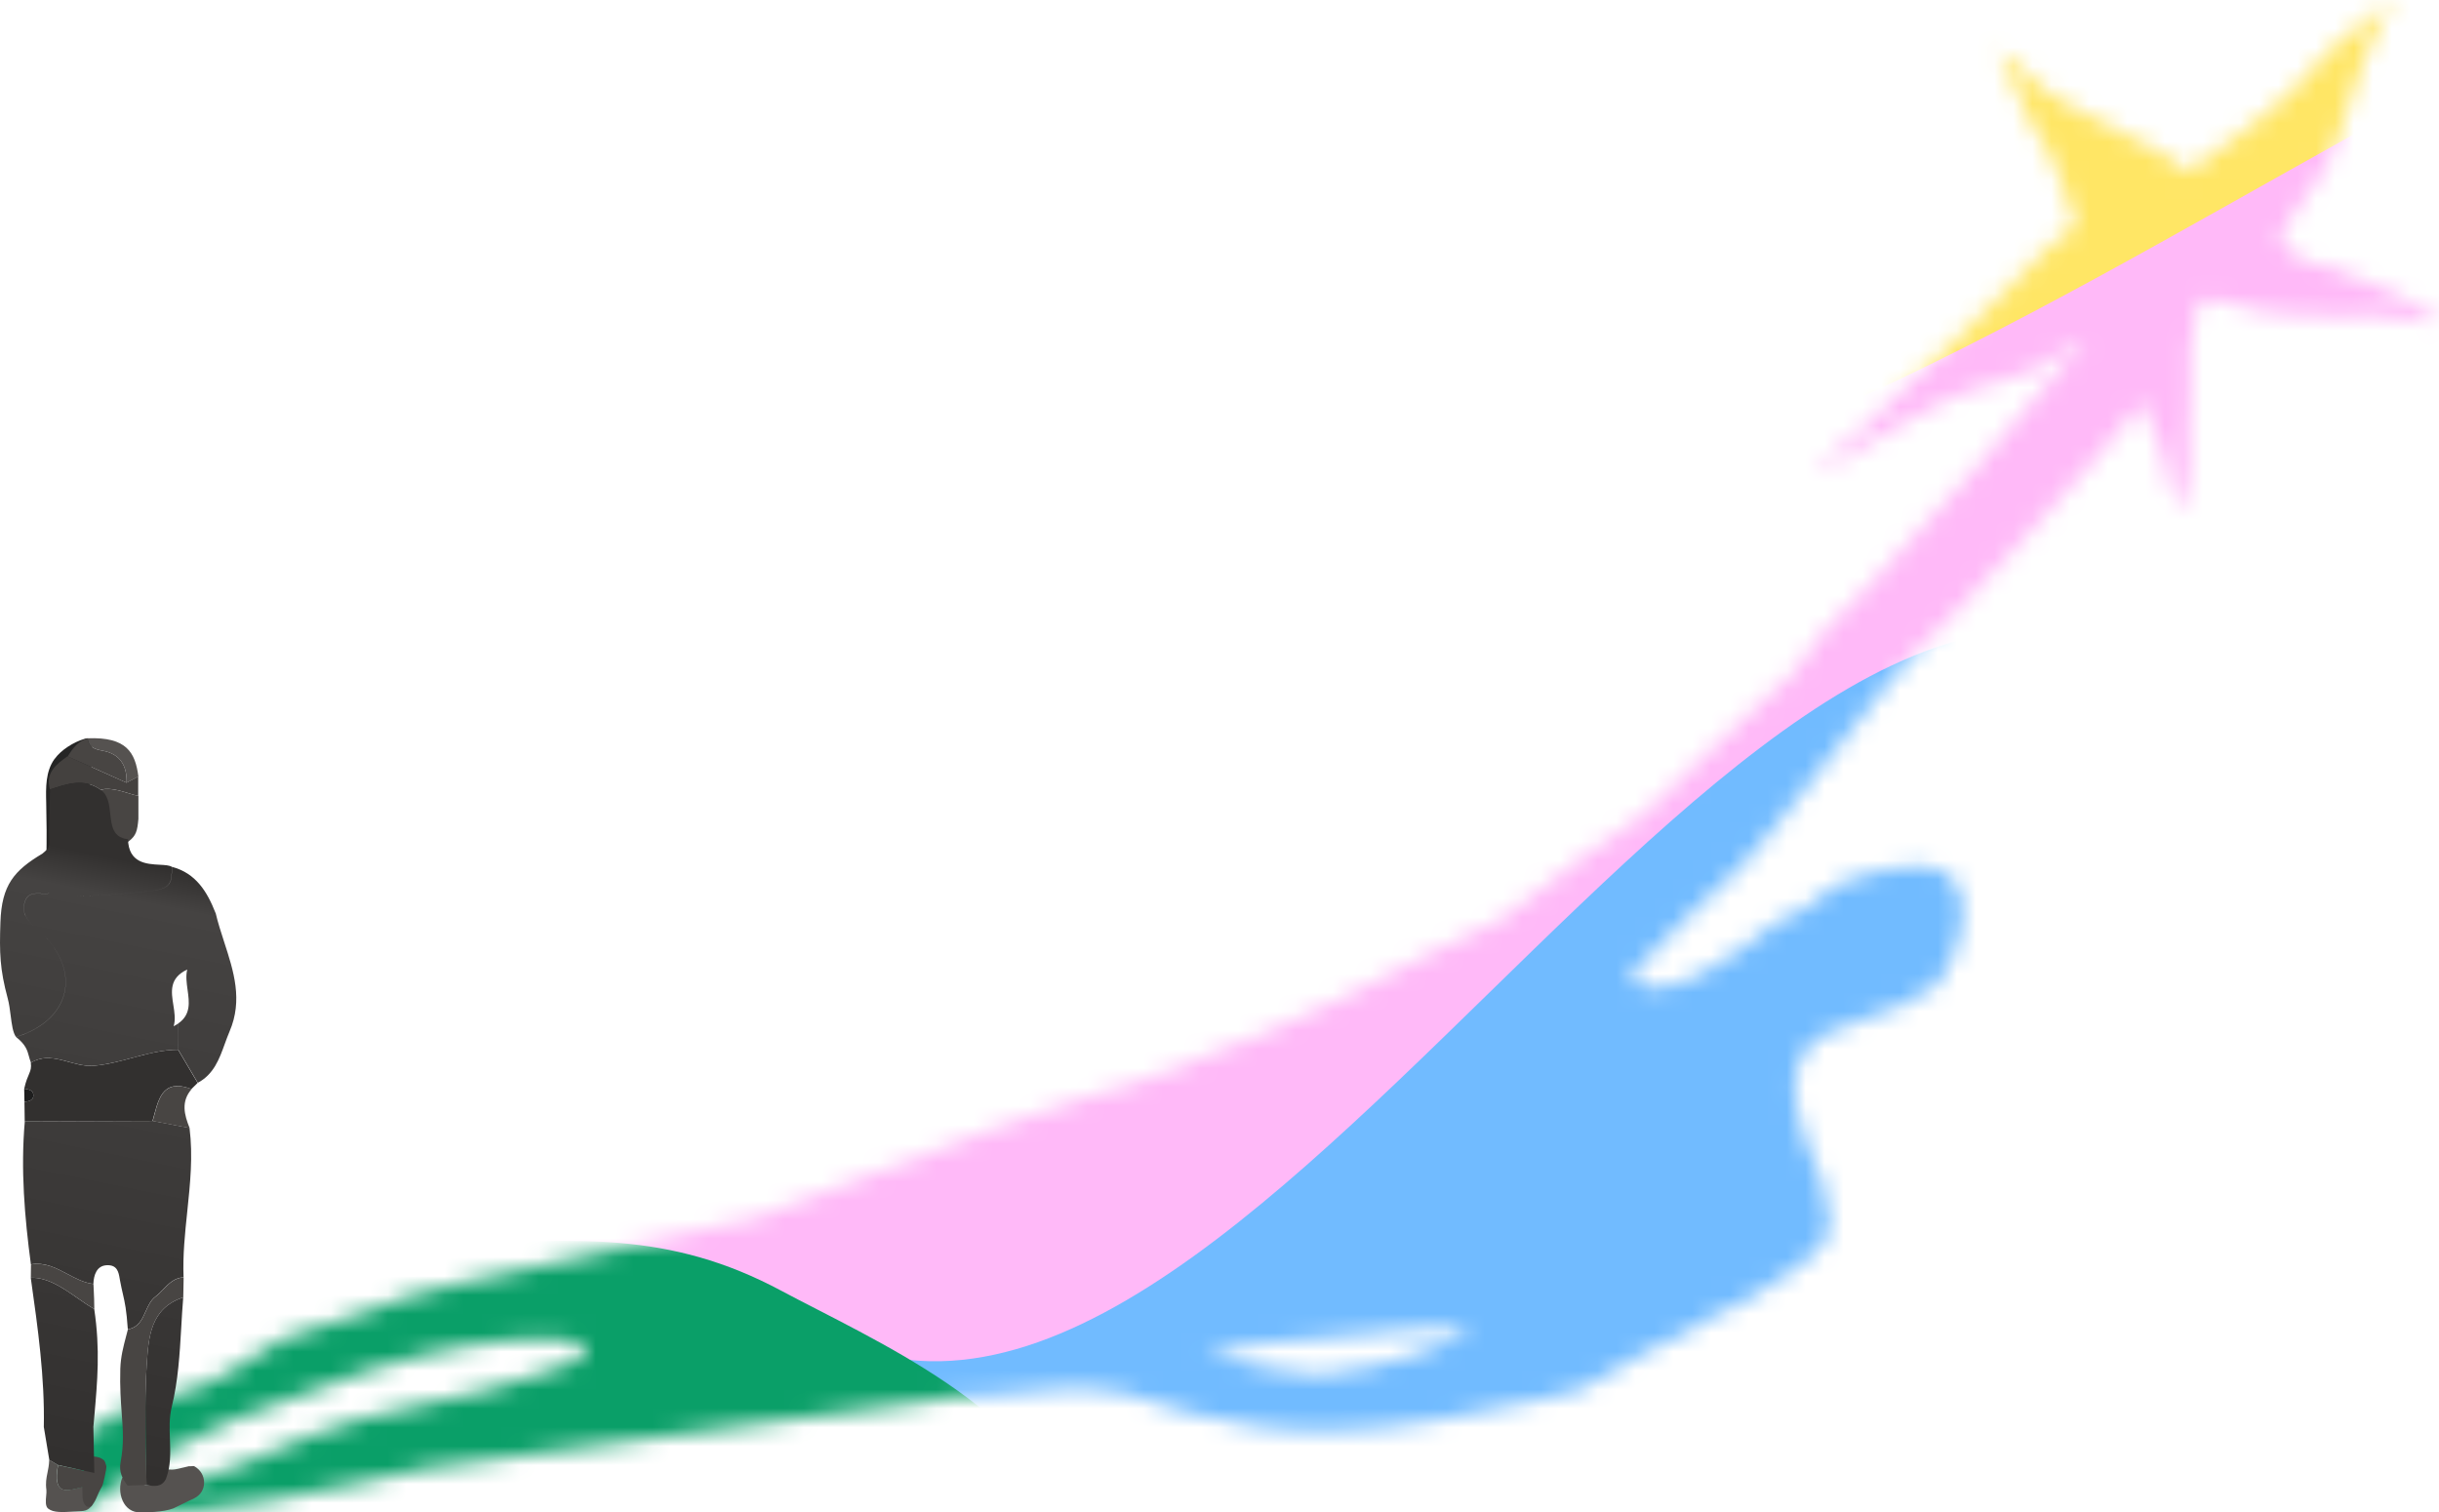 <svg width="129" height="80" viewBox="0 0 129 80" fill="none" xmlns="http://www.w3.org/2000/svg">
<mask id="mask0_1625_16218" style="mask-type:alpha" maskUnits="userSpaceOnUse" x="3" y="0" width="127" height="80">
<path fill-rule="evenodd" clip-rule="evenodd" d="M113.388 21.192C111.582 23.637 102.729 33.339 101.418 34.38C100.836 34.842 98.686 37.603 96.58 40.307L96.58 40.307C94.582 42.874 92.623 45.389 92.082 45.84C90.863 46.856 87.702 50.068 86.185 51.662C87.66 53.741 92.61 49.948 93.719 48.962C94.005 48.708 94.375 48.555 94.751 48.4C95.158 48.231 95.574 48.059 95.899 47.751C96.273 47.397 97.241 46.692 97.73 46.553C97.943 46.492 98.142 46.433 98.333 46.377L98.333 46.377C99.441 46.049 100.244 45.812 101.593 45.812C105.279 45.812 103.544 51.213 102.267 52.206C101.179 53.053 99.884 53.477 98.687 53.869C95.682 54.854 93.291 55.638 96.326 62.393C96.312 62.399 96.298 62.406 96.284 62.413C96.371 62.473 96.424 62.551 96.424 62.654C96.424 62.976 96.509 63.325 96.594 63.675L96.594 63.675C96.7 64.111 96.806 64.549 96.75 64.94C96.61 65.923 95.793 66.494 95.002 67.047C94.801 67.188 94.601 67.328 94.414 67.473C93.235 68.39 91.796 69.084 90.451 69.719C90.199 69.839 89.966 69.993 89.734 70.148C89.475 70.32 89.217 70.491 88.933 70.613C88.358 70.859 87.69 71.154 87.146 71.468C86.821 71.656 86.495 71.848 86.168 72.041C85.307 72.548 84.439 73.059 83.56 73.51C83.087 73.753 80.104 74.321 77.999 74.722C77.002 74.912 76.202 75.064 75.957 75.127C68.255 76.527 63.356 74.936 60.742 74.087L60.742 74.087L60.742 74.087C60.188 73.907 59.736 73.76 59.383 73.683C58.332 73.452 57.236 73.475 56.151 73.497C56.015 73.5 55.879 73.503 55.743 73.505C53.861 73.695 51.939 73.889 50.011 73.919C49.838 73.983 49.672 74.033 49.515 74.06C48.832 74.06 23.163 77.523 22.49 77.673C22.403 77.693 22.282 77.72 22.131 77.754C19.51 78.349 7.873 80.987 7.873 79.565C6.79 78.853 9.118 78.522 9.336 78.522C10.353 78.522 15.472 76.425 16.372 75.976C17.567 75.378 20.369 74.708 22.49 74.278C24.612 73.848 26.616 73.382 28.007 72.857C28.341 72.731 28.697 72.616 29.044 72.504L29.044 72.504C30.137 72.151 31.127 71.832 30.977 71.307C30.78 70.616 24.859 70.202 16.372 73.63C16.14 73.714 15.843 73.821 15.513 73.939L15.508 73.941L15.507 73.941L15.506 73.942C14.444 74.323 13.035 74.829 12.306 75.127C11.724 75.365 9.05 76.676 8.487 76.958C8.236 77.084 7.534 77.631 6.781 78.218C5.844 78.948 4.83 79.739 4.51 79.853C3.814 79.853 3.761 79.629 3.761 78.853C3.761 78.815 3.745 78.75 3.724 78.662C3.528 77.859 2.872 75.161 9.76 73.63C11.126 73.288 12.887 72.148 14.089 71.369C14.381 71.18 14.64 71.012 14.852 70.882C15.12 70.719 15.888 70.493 16.529 70.305L16.529 70.305L16.529 70.305L16.53 70.305C16.906 70.195 17.237 70.098 17.398 70.033C17.701 69.912 18.15 69.78 18.594 69.65L18.594 69.65C19.163 69.482 19.722 69.318 19.944 69.184C20.991 68.556 26.239 67.44 31.246 66.374L31.246 66.374L31.246 66.374C34.488 65.684 37.63 65.016 39.464 64.516C39.549 64.516 39.63 64.517 39.707 64.52C48.778 60.984 57.926 57.728 60.012 57.311C62.885 56.128 64.272 55.63 65.256 55.278L65.256 55.278C65.727 55.109 66.105 54.973 66.51 54.811C69.68 53.543 72.31 52.163 74.37 51.083L74.37 51.083L74.372 51.082C74.747 50.885 75.103 50.699 75.44 50.524C76.588 49.931 77.691 49.432 78.835 48.915L78.96 48.858C79.071 48.808 79.182 48.758 79.293 48.707C79.775 48.31 80.286 47.941 80.791 47.576C80.925 47.479 81.059 47.383 81.192 47.286C81.8 46.842 82.118 46.583 82.449 46.313C82.747 46.069 83.055 45.818 83.596 45.416C83.875 45.207 84.314 44.919 84.788 44.606C85.563 44.096 86.432 43.525 86.851 43.143L87.145 42.877C88.043 42.062 88.94 41.248 89.767 40.355C90.391 39.683 90.974 39.179 91.551 38.681C92.193 38.127 92.828 37.579 93.501 36.813C94.49 36.203 95.079 35.347 95.662 34.501C96.111 33.85 96.555 33.205 97.174 32.682C98.01 31.977 100.004 29.749 101.714 27.838L101.714 27.837C102.793 26.632 103.758 25.553 104.248 25.064C104.599 24.686 108.874 19.711 110.306 17.928C110.303 17.929 110.301 17.93 110.298 17.932C110.153 18.001 110.008 18.069 109.863 18.134C109.456 18.315 109.096 18.578 108.735 18.842C108.394 19.091 108.053 19.341 107.671 19.522C106.971 19.854 106.217 20.061 105.463 20.269C105.067 20.379 104.67 20.488 104.281 20.616C103.224 20.962 102.275 21.492 101.317 22.027C100.991 22.209 100.663 22.392 100.33 22.569C99.098 23.221 97.915 23.891 96.755 24.664C96.582 24.78 96.351 24.834 96.144 24.834C96.142 24.834 96.189 24.787 96.247 24.727C96.333 24.641 96.443 24.529 96.466 24.499C96.784 24.074 97.302 23.684 97.763 23.337C97.873 23.255 97.979 23.174 98.079 23.097C98.572 22.713 99.001 22.265 99.43 21.817C99.793 21.438 100.156 21.058 100.559 20.717C101.189 20.184 101.779 19.599 102.369 19.014C102.834 18.553 103.3 18.092 103.785 17.656C104.716 16.818 105.586 15.911 106.455 15.003C107.041 14.391 107.627 13.779 108.232 13.189C108.449 12.977 108.689 12.798 108.928 12.619C109.143 12.458 109.357 12.298 109.555 12.114C109.578 12.093 109.652 12.064 109.724 12.035C109.813 12 109.899 11.965 109.886 11.948C109.576 11.55 109.443 11.01 109.314 10.486C109.266 10.287 109.217 10.09 109.16 9.904C109.084 9.657 108.962 9.421 108.841 9.186C108.704 8.921 108.568 8.657 108.498 8.378C108.402 7.992 108.156 7.647 107.918 7.314C107.814 7.169 107.713 7.027 107.626 6.884C107.44 6.581 107.054 5.711 106.666 4.836C106.272 3.95 105.877 3.059 105.687 2.749C105.817 2.749 106.023 2.895 106.175 3.004C106.216 3.033 106.253 3.059 106.284 3.079C106.824 3.433 107.219 3.843 107.64 4.279C107.76 4.404 107.883 4.532 108.011 4.66C108.405 5.054 109.975 5.849 111.608 6.675C113.451 7.608 115.374 8.582 115.776 9.065C120.961 5.447 122.111 3.96 122.661 3.25C122.843 3.014 122.96 2.863 123.136 2.749C123.454 2.371 126.14 0.303 126.572 0.056C126.718 -0.028 126.7 -0.007 126.648 0.05C126.616 0.086 126.572 0.136 126.545 0.184C126.444 0.366 126.321 0.545 126.198 0.724C126.009 0.998 125.819 1.274 125.7 1.572C125.595 1.834 125.488 2.096 125.382 2.358C125.182 2.85 124.981 3.343 124.79 3.842C124.542 4.49 124.342 5.15 124.142 5.811C123.917 6.554 123.692 7.298 123.398 8.024C123.066 8.844 122.561 9.539 122.055 10.236C121.742 10.666 121.429 11.096 121.156 11.558C121.145 11.576 121.128 11.603 121.105 11.638C120.925 11.921 120.425 12.706 120.696 12.923C120.775 12.986 120.863 13.034 120.951 13.082C121.064 13.144 121.177 13.206 121.271 13.3C121.325 13.354 121.372 13.403 121.414 13.448C121.617 13.662 121.73 13.782 122.144 13.897C122.379 13.963 122.625 14.006 122.868 14.05C122.958 14.066 123.047 14.082 123.136 14.099C123.345 14.139 123.541 14.233 123.737 14.325C123.866 14.387 123.995 14.448 124.128 14.494C125.793 15.071 127.275 15.75 128.741 16.728C129.239 17.06 128.93 17.059 128.56 17.059C128.542 17.059 128.524 17.059 128.507 17.059C127.84 17.059 127.056 16.911 126.403 16.769C125.824 16.643 125.168 16.674 124.536 16.703C124.268 16.715 124.004 16.728 123.752 16.728C123.003 16.728 122.262 16.7 121.519 16.64C121.338 16.626 121.152 16.615 120.963 16.604C120.415 16.571 119.846 16.537 119.332 16.415C119.083 16.356 118.845 16.282 118.608 16.209C118.369 16.135 118.13 16.06 117.88 16.002C117.405 15.89 116.258 15.628 116.189 16.314C116.159 16.62 116.097 16.916 116.034 17.213C115.947 17.631 115.859 18.05 115.859 18.497V21.029C115.859 21.325 115.838 21.614 115.817 21.903C115.796 22.191 115.776 22.478 115.776 22.771C115.776 23.004 115.782 23.241 115.788 23.478C115.801 23.973 115.814 24.472 115.771 24.958C115.747 25.234 115.679 25.508 115.612 25.782C115.533 26.1 115.454 26.417 115.445 26.737C115.429 27.289 115.256 26.916 115.144 26.672C115.126 26.634 115.11 26.599 115.096 26.571C114.803 25.984 114.661 25.316 114.52 24.651C114.444 24.293 114.368 23.936 114.269 23.593C114.189 23.319 114.046 23.042 113.901 22.763C113.703 22.383 113.504 21.998 113.46 21.608C113.445 21.473 113.419 21.333 113.388 21.192ZM77.932 70.244C76.605 70.225 75.271 70.237 73.933 70.409C72.624 70.577 71.31 70.681 69.995 70.784H69.995C67.902 70.95 65.811 71.115 63.747 71.538C64.571 71.842 67.331 72.578 69.892 72.727C74.062 72.256 76.577 71.063 77.932 70.244Z" fill="#7D7D7D"/>
</mask>
<g mask="url(#mask0_1625_16218)">
<g filter="url(#filter0_f_1625_16218)">
<path d="M-214.523 178.145C-207.958 184.308 -201.173 190.367 -194.718 196.583C-188.475 202.451 -175.203 197.611 -135.827 178.703C-45.262 135.172 46.025 92.149 137.135 48.964C152.884 41.491 163.789 33.717 161.483 31.607C145.085 16.594 128.671 1.567 112.493 -13.55L-214.523 178.145Z" fill="#FFB9F8"/>
</g>
<g filter="url(#filter1_f_1625_16218)">
<path d="M-150.904 378.801C-154.6 423.139 -158.33 467.462 -162.047 511.835C-149.098 479.596 -137.534 443.073 -127.205 406.216C-117.939 373.115 -109.009 338.496 -96.436 312.835C-85.818 291.148 -73.421 277.316 -60.304 266.763C-45.861 232.197 -28.681 206.579 -8.576 190.833C6.458 179.069 9.072 193.899 24.069 195.702C12.826 224.394 40.396 216.842 52.299 189.026C57.174 177.634 53.088 179.603 58.697 170.482C62.631 164.136 62.382 149.054 66.795 145.261C86.97 128.047 98.662 52.586 119.441 40.67C98.31 11.72 69.445 78.529 45.829 71.483C18.229 136.739 -1.994 148.366 -37.743 180.585C-40.689 183.23 -43.659 185.732 -46.642 188.184L-146.707 340.775C-148.421 353.323 -149.827 366.01 -150.904 378.801Z" fill="#71BBFF"/>
</g>
<g filter="url(#filter2_f_1625_16218)">
<path d="M-63.651 120.52C-65.48 122.654 -67.04 122.878 -69.557 125.044C-73.715 124.94 -72.595 130.04 -69.768 131.765C-65.787 134.194 -64.603 131.061 -61.523 129.729C-56.122 127.393 -52.773 125.211 -46.617 124.047C-42.094 123.192 -31.785 126.807 -27.502 128.785C-21.122 131.731 -14.986 122.272 -10.756 118.963C-4.661 114.195 -1.272 108.288 6.68 106.095C14.56 103.922 22.887 105.025 30.96 105.057C39.891 105.093 46.545 104.993 54.131 99.059C60.569 94.022 57.074 86.263 56.017 80.421C54.976 74.668 45.968 70.765 41.336 68.283C35.342 65.071 30.529 65.59 23.935 65.793C16.595 66.019 10.018 73.123 2.947 73.341C-2.67 73.513 -12.904 70.658 -17.421 75.336C-26.334 84.566 -31.36 94.436 -45.251 97.063C-50.547 98.064 -55.013 107.379 -57.43 111.893C-59.328 115.436 -61.155 117.608 -63.651 120.52Z" fill="#0A9F68"/>
</g>
<g filter="url(#filter3_f_1625_16218)">
<path d="M-31.727 28.471C-33.076 29.879 -33.35 31.585 -34.751 33.064C-36.152 34.543 -40.058 38.397 -39.98 39.362C-39.868 40.757 -41.293 43.129 -38.774 44.002C-36.339 44.845 -32.346 44.047 -29.436 43.681C-18.75 42.341 -7.961 39.343 2.599 37.226C7.94 36.155 13.331 36.073 18.761 35.183C21.407 34.75 22.829 33.756 25.681 33.748C28.419 33.74 31.129 33.158 33.859 32.711C40.464 31.629 46.268 32.181 52.777 32.333C59.964 32.501 70.029 30.195 77.096 28.518C99.678 23.16 115.993 11.021 135.078 1.489C142.482 -2.209 148.825 -6.768 156.692 -10.045C164.979 -13.497 173.778 -14.993 182.819 -16.474C198.236 -18.999 215.226 -21.423 229.909 -26.268C236.712 -28.514 242.786 -31.176 247.376 -35.511C252.324 -40.183 250.061 -48.955 245.28 -52.567C242.625 -54.572 235.338 -55.414 231.326 -55.857C227.07 -56.327 222.721 -56.438 218.354 -56.487C202.047 -56.669 184.846 -52.708 169.726 -47.28C150.745 -40.467 133.125 -41.312 113.455 -38.938C104.019 -37.799 94.758 -35.764 85.577 -33.801C79.491 -32.5 74.152 -27.981 69.174 -25.337C55.188 -17.908 45.892 -7.635 30.113 -2.011C22.787 0.6 15.113 3.044 7.266 4.417C2.997 5.164 -3.395 6.17 -7.059 8.275C-13.869 12.188 -22.463 16.405 -26.276 22.003C-27.667 24.044 -29.924 26.591 -31.727 28.471Z" fill="#FFE665"/>
</g>
</g>
<path d="M2.887 40.143C2.403 40.806 2.424 41.668 2.444 42.466C2.468 43.408 2.472 44.354 2.455 45.296C3.247 44.764 3.761 43.953 4.179 43.132C4.371 42.752 4.55 42.362 4.659 41.955C4.766 41.547 4.803 41.126 4.827 40.709C4.851 40.329 4.865 39.95 4.872 39.566C4.875 39.287 4.872 38.962 4.478 39.08C3.888 39.256 3.236 39.663 2.89 40.143H2.887Z" fill="#252525"/>
<path d="M1.633 56.215C2.757 55.539 3.816 56.477 4.981 56.374C6.513 56.239 7.897 55.532 9.419 55.528C9.765 56.111 10.111 56.698 10.454 57.282L10.125 57.606C8.501 57.005 8.37 58.258 8.065 59.297C5.814 59.304 3.559 59.315 1.307 59.321C1.304 58.976 1.3 58.631 1.293 58.286C1.516 58.251 1.773 58.217 1.766 57.934C1.759 57.651 1.499 57.627 1.28 57.592C1.461 56.764 1.698 56.722 1.629 56.215H1.633Z" fill="#32302F"/>
<path d="M5.314 41.77C4.426 41.138 3.532 41.47 2.64 41.76C2.387 40.873 2.969 40.434 3.569 40.006C4.608 40.472 5.65 40.935 6.689 41.401C6.895 41.294 7.104 41.183 7.309 41.076C7.309 41.418 7.309 41.76 7.309 42.101C6.648 41.953 6.017 41.621 5.311 41.77H5.314Z" fill="#44413F"/>
<path fill-rule="evenodd" clip-rule="evenodd" d="M5.447 39.714C6.352 39.883 6.726 40.504 6.695 41.405L6.698 41.401C6.801 41.348 6.905 41.294 7.009 41.239C7.112 41.185 7.216 41.13 7.319 41.077C7.158 39.81 6.698 38.971 4.638 39.054C4.689 39.551 5.028 39.634 5.447 39.714ZM5.018 78.622C5.016 78.673 5.013 78.724 5.011 78.776C4.989 79.304 4.964 79.896 4.305 79.934C4.202 79.94 4.104 79.946 4.011 79.951L4.011 79.951C3.276 79.996 2.839 80.023 2.55 79.803C2.39 79.682 2.418 79.379 2.442 79.123C2.453 79.004 2.463 78.895 2.454 78.819C2.403 78.431 2.453 78.187 2.509 77.913C2.549 77.719 2.592 77.51 2.605 77.224C2.759 77.314 2.913 77.404 3.067 77.497C2.78 79.061 3.478 78.882 4.176 78.704C4.487 78.624 4.798 78.544 5.022 78.619L5.018 78.622ZM6.473 78.159C6.639 78.153 6.871 78.253 7.103 78.353C7.336 78.454 7.568 78.554 7.734 78.549C8.128 78.611 8.612 78.19 8.848 77.731C8.878 77.732 8.906 77.733 8.931 77.734C9.013 77.737 9.071 77.739 9.13 77.737C9.282 77.731 9.432 77.695 9.972 77.564L10.014 77.555C10.014 77.567 10.076 77.562 10.139 77.556C10.197 77.551 10.254 77.546 10.267 77.555C10.963 77.931 10.98 78.914 10.271 79.256C10.152 79.314 10.032 79.371 9.909 79.429L9.909 79.43L9.909 79.43C9.671 79.543 9.426 79.66 9.17 79.788C8.622 79.998 7.683 80.005 7.439 79.998C6.5 80.04 6.154 78.911 6.469 78.162L6.473 78.159Z" fill="#555250"/>
<path fill-rule="evenodd" clip-rule="evenodd" d="M6.694 41.404L6.698 41.406H6.694L6.694 41.404ZM5.446 39.714C6.354 39.883 6.725 40.507 6.694 41.404C6.176 41.172 5.657 40.94 5.138 40.708L5.138 40.708C4.617 40.476 4.097 40.244 3.578 40.011C3.845 39.593 4.126 39.193 4.637 39.055C4.689 39.552 5.028 39.635 5.446 39.714ZM9.693 68.627C7.955 69.191 7.855 70.742 7.765 72.137L7.759 72.231C7.662 73.718 7.69 75.212 7.719 76.707L7.719 76.707C7.73 77.321 7.742 77.936 7.745 78.55L6.747 78.581C6.47 78.219 6.281 77.846 6.377 77.353C6.559 76.402 6.505 75.663 6.439 74.768C6.39 74.112 6.336 73.374 6.363 72.407C6.383 71.767 6.525 71.232 6.672 70.675L6.672 70.675L6.672 70.675L6.672 70.675C6.703 70.559 6.734 70.441 6.764 70.322C7.329 70.22 7.518 69.795 7.709 69.369C7.839 69.075 7.971 68.781 8.225 68.589C8.374 68.478 8.506 68.342 8.637 68.206C8.933 67.901 9.227 67.597 9.713 67.571L9.693 68.627ZM4.841 79.675C5.022 79.426 5.07 79.31 5.134 79.156C5.187 79.029 5.25 78.877 5.407 78.605C5.458 78.512 5.65 77.656 5.626 77.559C5.623 77.55 5.62 77.538 5.617 77.525C5.593 77.438 5.552 77.283 5.492 77.235C5.295 77.08 5.162 77.066 4.885 77.035L4.878 77.034C4.837 77.031 4.793 77.028 4.758 77.045C4.734 77.057 4.72 77.078 4.708 77.097L4.704 77.103C4.572 77.326 4.488 77.559 4.435 77.798L3.073 77.501V77.504C2.786 79.069 3.483 78.89 4.181 78.711C4.239 78.697 4.296 78.682 4.353 78.668C4.352 78.804 4.356 78.939 4.361 79.074C4.368 79.278 4.385 79.499 4.549 79.661C4.614 79.727 4.748 79.713 4.841 79.675ZM8.165 58.974L8.165 58.974C8.42 58.022 8.675 57.069 10.137 57.608C9.561 58.267 9.746 58.968 10.03 59.672L8.076 59.299C8.107 59.193 8.136 59.084 8.165 58.974L8.165 58.974L8.165 58.974ZM6.78 41.955C6.308 41.81 5.835 41.666 5.321 41.774L5.317 41.77C5.598 44.438 6.291 44.894 6.805 44.504C7.207 44.2 7.265 43.938 7.32 43.32V42.105C7.138 42.064 6.959 42.009 6.78 41.955L6.78 41.955ZM4.118 68.674L4.118 68.674C3.355 68.142 2.52 67.559 1.631 67.591C1.631 67.357 1.634 67.118 1.638 66.884C2.373 66.757 2.972 67.075 3.57 67.394C4.01 67.628 4.449 67.862 4.943 67.919C4.947 68.03 4.953 68.144 4.959 68.264C4.972 68.549 4.988 68.864 4.988 69.241C4.71 69.088 4.419 68.885 4.118 68.674Z" fill="#484543"/>
<path d="M1.28 57.591C1.499 57.626 1.763 57.653 1.766 57.933C1.773 58.216 1.516 58.254 1.293 58.285C1.29 58.054 1.283 57.819 1.28 57.588V57.591Z" fill="#1E1E1E"/>
<path fill-rule="evenodd" clip-rule="evenodd" d="M2.505 44.924C2.635 44.748 2.619 44.499 2.604 44.261C2.598 44.173 2.592 44.087 2.594 44.006L2.646 41.759L2.77 41.719C3.62 41.444 4.473 41.167 5.319 41.77C5.723 42.055 5.778 42.563 5.832 43.057C5.902 43.693 5.969 44.305 6.769 44.393C6.803 45.657 7.753 45.707 8.452 45.743C8.726 45.758 8.962 45.77 9.089 45.853L9.089 45.881C9.079 46.699 9.075 47.024 7.845 47.144L7.49 47.178C6.274 47.296 5.078 47.411 3.872 47.37C5.079 47.412 6.277 47.296 7.495 47.178C7.613 47.166 7.732 47.155 7.85 47.144C9.08 47.024 9.084 46.699 9.094 45.881L9.094 45.853C10.362 46.188 10.959 47.168 11.401 48.297L11.404 48.29C11.525 48.807 11.692 49.32 11.858 49.833C12.357 51.366 12.855 52.901 12.141 54.561C12.05 54.774 11.97 54.995 11.889 55.217C11.6 56.017 11.307 56.826 10.462 57.277C10.119 56.694 9.773 56.107 9.427 55.524C9.43 55.291 9.433 55.058 9.435 54.825C9.438 54.592 9.44 54.359 9.444 54.126C10.101 53.659 10.011 53.008 9.921 52.358C9.87 51.989 9.819 51.621 9.903 51.285C8.942 51.738 9.055 52.453 9.169 53.167C9.23 53.553 9.292 53.94 9.183 54.285C9.279 54.236 9.365 54.185 9.44 54.13C9.437 54.362 9.434 54.595 9.432 54.828C9.429 55.061 9.427 55.294 9.423 55.527C8.59 55.529 7.798 55.742 7.001 55.956C6.342 56.134 5.678 56.312 4.985 56.373C4.523 56.414 4.078 56.291 3.64 56.17C2.971 55.986 2.316 55.806 1.637 56.214C1.589 56.092 1.559 55.98 1.53 55.874C1.442 55.549 1.365 55.267 0.852 54.854C3.721 53.969 4.338 51.423 2.198 49.354C4.334 51.423 3.717 53.967 0.848 54.851C0.68 54.63 0.624 54.188 0.564 53.719C0.525 53.411 0.484 53.091 0.409 52.815C-0.009 51.261 -0.033 50.406 0.022 48.79C0.087 46.809 0.745 46.05 2.24 45.156L2.24 45.157L2.505 44.924ZM1.803 48.993C1.44 48.659 1.138 48.305 1.308 47.73C1.452 47.234 1.825 47.251 2.195 47.269C2.334 47.275 2.472 47.282 2.598 47.261C2.597 47.261 2.595 47.261 2.594 47.261L2.594 47.258C2.468 47.278 2.33 47.272 2.192 47.265C1.821 47.248 1.448 47.23 1.304 47.727C1.134 48.304 1.438 48.658 1.803 48.993ZM6.761 70.324C6.689 69.275 6.606 68.912 6.499 68.446C6.453 68.246 6.402 68.028 6.347 67.728C6.341 67.697 6.335 67.664 6.33 67.631C6.273 67.298 6.204 66.893 5.634 66.927C5.12 66.959 4.959 67.428 4.938 67.915C4.445 67.858 4.005 67.623 3.566 67.389C2.967 67.071 2.369 66.752 1.634 66.879C1.299 64.37 1.089 61.854 1.312 59.317C2.438 59.313 3.565 59.309 4.691 59.305C5.818 59.301 6.945 59.296 8.071 59.293L10.024 59.666C10.212 61.147 10.058 62.615 9.905 64.082C9.783 65.242 9.662 66.401 9.709 67.566C9.221 67.592 8.925 67.898 8.629 68.204C8.498 68.339 8.368 68.473 8.221 68.584C7.967 68.775 7.836 69.07 7.705 69.364C7.515 69.79 7.326 70.215 6.761 70.317V70.324ZM2.317 75.502C2.371 72.865 2.005 70.265 1.637 67.662L1.628 67.591C2.515 67.559 3.351 68.142 4.114 68.675C4.416 68.885 4.706 69.088 4.984 69.241C5.304 71.385 5.156 73.045 4.98 75.011L4.98 75.012C4.966 75.172 4.951 75.335 4.937 75.5H4.94C4.948 75.902 4.956 76.304 4.964 76.706C4.972 77.108 4.979 77.51 4.988 77.912L4.699 77.85C4.157 77.733 3.613 77.615 3.071 77.495V77.498C2.917 77.409 2.763 77.319 2.608 77.226L2.464 76.362L2.321 75.502H2.317ZM9.691 68.63L9.691 68.627V68.63L9.691 68.63ZM9.691 68.63C9.647 69.155 9.617 69.681 9.587 70.207C9.505 71.619 9.424 73.031 9.084 74.418C8.945 74.983 8.966 75.562 8.988 76.14C9.014 76.845 9.039 77.55 8.776 78.232C8.545 78.679 8.162 78.619 7.775 78.558L7.744 78.553C7.742 77.916 7.73 77.279 7.718 76.642C7.69 75.17 7.662 73.698 7.757 72.234L7.764 72.14C7.854 70.745 7.954 69.194 9.691 68.63Z" fill="url(#paint0_linear_1625_16218)"/>
<defs>
<filter id="filter0_f_1625_16218" x="-222.523" y="-21.55" width="392.314" height="228.48" filterUnits="userSpaceOnUse" color-interpolation-filters="sRGB">
<feFlood flood-opacity="0" result="BackgroundImageFix"/>
<feBlend mode="normal" in="SourceGraphic" in2="BackgroundImageFix" result="shape"/>
<feGaussianBlur stdDeviation="4" result="effect1_foregroundBlur_1625_16218"/>
</filter>
<filter id="filter1_f_1625_16218" x="-170.047" y="25.356" width="297.488" height="494.479" filterUnits="userSpaceOnUse" color-interpolation-filters="sRGB">
<feFlood flood-opacity="0" result="BackgroundImageFix"/>
<feBlend mode="normal" in="SourceGraphic" in2="BackgroundImageFix" result="shape"/>
<feGaussianBlur stdDeviation="4" result="effect1_foregroundBlur_1625_16218"/>
</filter>
<filter id="filter2_f_1625_16218" x="-80.293" y="57.633" width="146.208" height="83.028" filterUnits="userSpaceOnUse" color-interpolation-filters="sRGB">
<feFlood flood-opacity="0" result="BackgroundImageFix"/>
<feBlend mode="normal" in="SourceGraphic" in2="BackgroundImageFix" result="shape"/>
<feGaussianBlur stdDeviation="4" result="effect1_foregroundBlur_1625_16218"/>
</filter>
<filter id="filter3_f_1625_16218" x="-48.282" y="-64.493" width="306.435" height="116.868" filterUnits="userSpaceOnUse" color-interpolation-filters="sRGB">
<feFlood flood-opacity="0" result="BackgroundImageFix"/>
<feBlend mode="normal" in="SourceGraphic" in2="BackgroundImageFix" result="shape"/>
<feGaussianBlur stdDeviation="4" result="effect1_foregroundBlur_1625_16218"/>
</filter>
<linearGradient id="paint0_linear_1625_16218" x1="9.611" y1="46.122" x2="3.241" y2="77.377" gradientUnits="userSpaceOnUse">
<stop stop-color="#32302F"/>
<stop offset="0.062" stop-color="#454342"/>
<stop offset="1" stop-color="#32302F"/>
</linearGradient>
</defs>
</svg>
